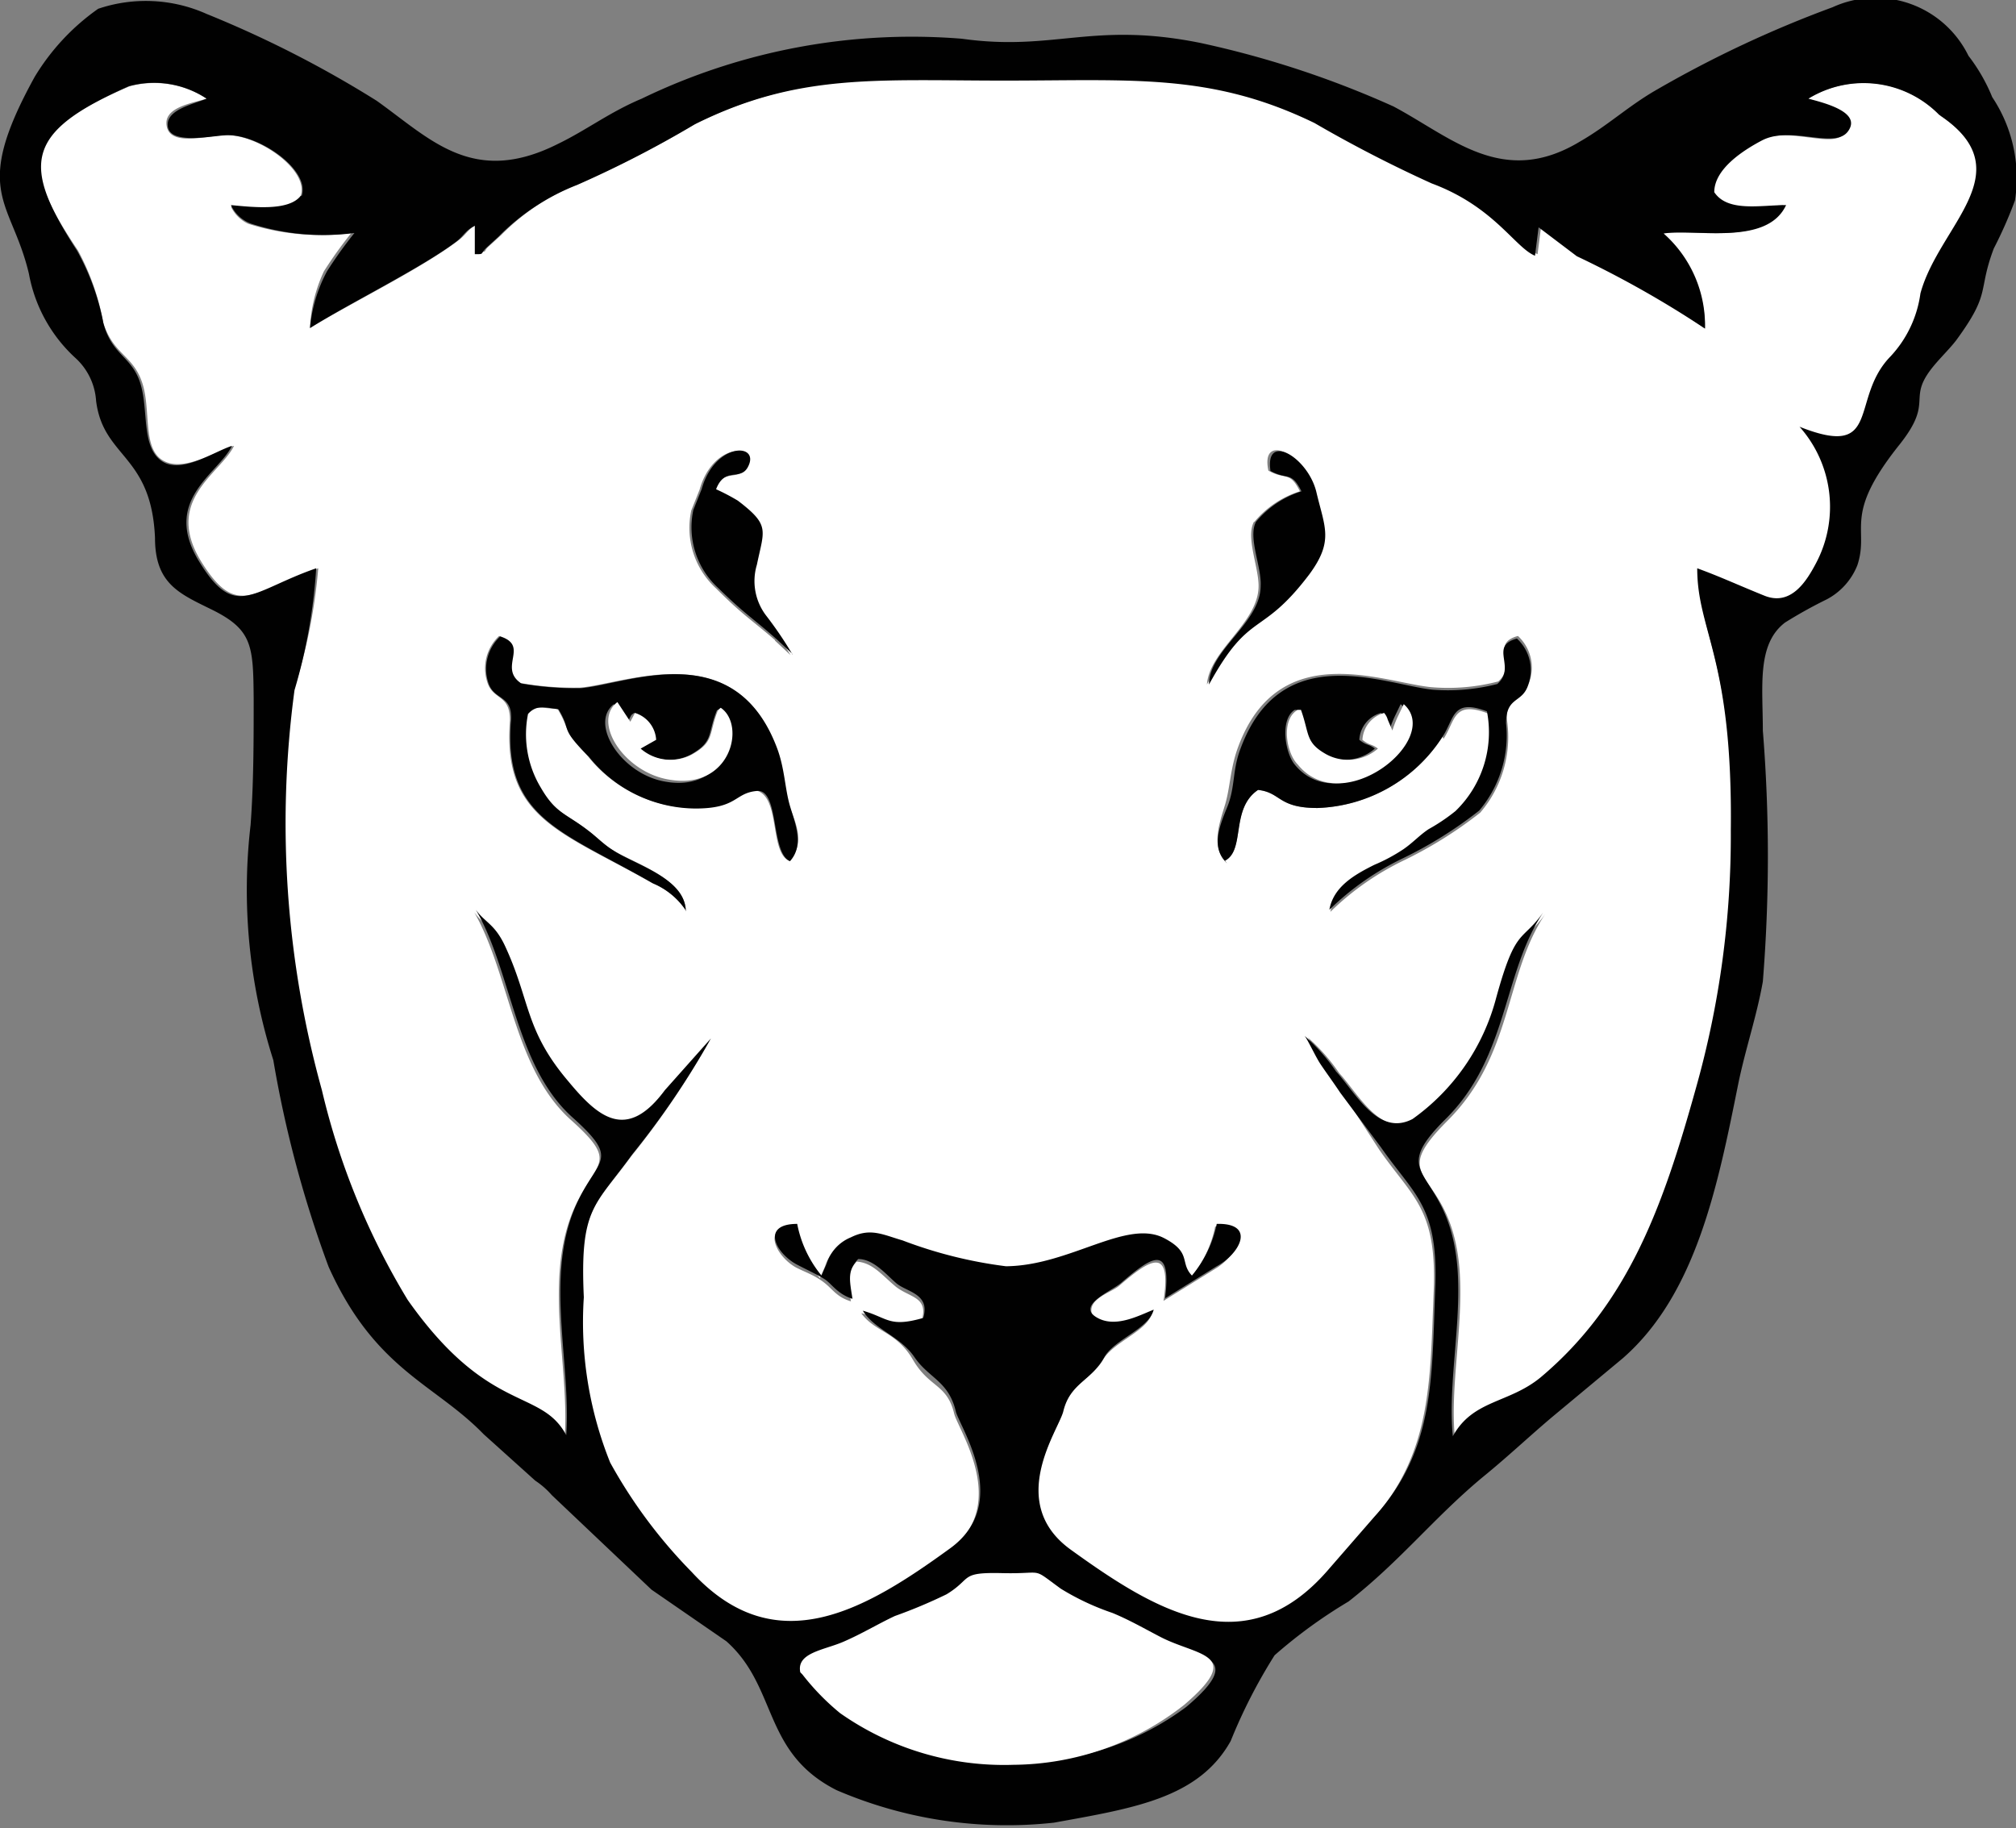 <svg xmlns="http://www.w3.org/2000/svg" viewBox="0 0 39.02 35.39"><rect x="0" y="0" width="39.02" height="35.39" fill="#808080" stroke="none"/><defs><style>.cls-1{fill:#fff;}.cls-1,.cls-2{fill-rule:evenodd;}.cls-2{fill:#010101;}</style></defs><g id="Слой_2" data-name="Слой 2"><g id="Слой_1-2" data-name="Слой 1"><g id="_3015518057840" data-name=" 3015518057840"><path class="cls-1" d="M27.92,14.26a3,3,0,0,1-2.42,1.38c-.77,0-.7-.3-1.15-.35-.54.34-.24,1.16-.64,1.37-.27-.29-.1-.75,0-1.08s.1-.7.25-1.11c.78-2.13,2.78-1.27,3.73-1.17A3.84,3.84,0,0,0,29,13.19c.37-.33-.17-.73.38-.88a.83.83,0,0,1,.22.89c-.11.37-.47.22-.43.75a2.25,2.25,0,0,1-.52,1.78,8.08,8.08,0,0,1-1.47.92,5.34,5.34,0,0,0-1.43,1c.08-.45.49-.68.87-.87a3.37,3.37,0,0,0,.56-.3c.19-.13.31-.27.49-.39a3.64,3.64,0,0,0,.52-.35,2.12,2.12,0,0,0,.61-1.93c-.68-.26-.63.15-.86.49ZM13.28,17.63a1.43,1.43,0,0,0-.66-.54c-1.77-1-2.9-1.25-2.75-3.15,0-.51-.33-.38-.44-.74a.86.86,0,0,1,.23-.89c.58.18-.05.6.41.91a6,6,0,0,0,1.16.09c.9-.08,3-1,3.79,1.16.15.4.09.73.25,1.12s.31.76,0,1.07c-.38-.17-.16-1.25-.64-1.36s-.37.35-1.19.34a2.66,2.66,0,0,1-2.06-1c-.54-.59-.32-.47-.59-.92-.27,0-.43-.09-.59.09a2,2,0,0,0,.25,1.43c.29.5.48.49.92.83.16.12.3.27.48.38C12.31,16.73,13.24,17,13.28,17.63Zm11-7.53a1.88,1.88,0,0,1,.88-.59c-.2-.4-.27-.21-.61-.4-.16-.75.71-.33.89.42s.34.94-.14,1.59c-.92,1.24-1.14.67-1.94,2.13.05-.67,1-1.19,1-1.91,0-.37-.25-.94-.09-1.24ZM15,12.39c-.46-.4-.61-.47-1.14-1a1.59,1.59,0,0,1-.48-1.51l.16-.4c.26-.93,1.16-.9.89-.42-.15.26-.44,0-.61.42a4.13,4.13,0,0,1,.42.22c.63.48.51.56.37,1.24a1.1,1.1,0,0,0,.19,1,7.38,7.38,0,0,1,.5.74l-.3-.28ZM5.82,3.79c.17-.52-.89-1.23-1.5-1.17-.29,0-1,.22-1.09-.16S3.71,2,4,1.91a1.84,1.84,0,0,0-1.49-.24c-2.08.89-2.13,1.5-1,3.18A4.69,4.69,0,0,1,2,6.25c.2.62.57.62.75,1.15s0,1.27.4,1.51,1-.17,1.38-.28c-.27.55-1.39,1.06-.61,2.28.68,1.07,1,.52,2.24.09a10.63,10.63,0,0,1-.49,2.41,19.33,19.33,0,0,0,.53,7.74,14,14,0,0,0,1.66,4.06c1.57,2.23,2.58,1.7,3.07,2.62.1-1.46-.46-3.2.26-4.6.39-.77.76-.75-.16-1.57-1.09-1-1.16-2.79-1.85-4,.18.25.36.27.56.69.5,1.07.38,1.61,1.23,2.63.58.7,1.13,1.15,1.87.17l.89-1a16.1,16.1,0,0,1-1.52,2.24c-.73,1-1,1-.94,2.77a7.29,7.29,0,0,0,.51,3.2,9.68,9.68,0,0,0,1.58,2.12c1.63,1.76,3.36.74,5-.46,1.2-.87.19-2.34.11-2.65-.14-.59-.48-.5-.8-1.05s-.73-.53-1-.9c.49.1.51.33,1.17.14.14-.47-.25-.44-.52-.67s-.44-.45-.74-.47c-.21.23-.17.39-.11.77-.29-.09-.35-.24-.54-.38s-.36-.19-.53-.28c-.39-.22-.68-.82,0-.79a2.24,2.24,0,0,0,.47,1l.1-.23a.81.81,0,0,1,.47-.51c.37-.19.61,0,1,.06a8.62,8.62,0,0,0,2,.5c1.24,0,2.34-.93,3.07-.54.53.28.29.47.53.72a2.25,2.25,0,0,0,.48-1c.72,0,.42.57,0,.82l-1,.62c.17-1.11-.3-.77-.86-.29-.18.15-.71.27-.48.65s.82,0,1.12-.13c-.09.36-.75.56-.95.91s-.66.48-.8,1.05c-.09.36-1.12,1.77.15,2.68,1.67,1.19,3.41,2.25,5,.36l.87-1c1.15-1.3,1.11-2.71,1.18-4.44.06-1.58-.41-1.79-1.05-2.71L26,21.18c-.14-.21-.24-.36-.38-.55s-.25-.48-.31-.55a3.64,3.64,0,0,1,.61.69c.37.4.81,1.27,1.48.92A4.18,4.18,0,0,0,29,19.34c.38-1.38.49-1.06.91-1.65-.79,1.17-.62,2.73-1.89,4s.07.85.23,2.89c.08,1.08-.19,2.26-.09,3.25.39-.71,1.08-.63,1.7-1.14,1.73-1.43,2.4-3.32,3-5.58a18,18,0,0,0,.68-5c0-3.36-.69-3.85-.65-5.08.44.16.88.36,1.3.53s.81-.29,1-.63a2.33,2.33,0,0,0-.32-2.64c1.61.67,1-.54,1.76-1.36a2.22,2.22,0,0,0,.58-1.22c.33-1.33,2-2.36.36-3.46A2.05,2.05,0,0,0,35,1.91c.32.12.89.24.72.63s-1.1-.12-1.67.18c-.36.19-.89.55-.92,1,.26.39.89.29,1.39.25-.35.8-1.75.45-2.37.55A2.37,2.37,0,0,1,33,6.36a19.81,19.81,0,0,0-2.43-1.43l-.74-.56-.07.55c-.41-.16-.81-.95-2-1.4a25.38,25.38,0,0,1-2.27-1.17c-2-1-3.58-.83-6-.82s-3.95-.15-6,.85a21,21,0,0,1-2.27,1.17,4.34,4.34,0,0,0-1.52,1l-.23.21c-.14.12,0,.1-.23.13l0-.55c-.18.09-.21.19-.35.3C8.19,5.18,6.78,5.87,6,6.35a2.87,2.87,0,0,1,.27-1.1,8.31,8.31,0,0,1,.53-.74,4.59,4.59,0,0,1-2-.18A.69.69,0,0,1,4.47,4c.43,0,1.12.12,1.35-.18Z"/><path class="cls-2" d="M15.53,32.41c-.08-.38.54-.45.83-.59s.63-.34,1-.5a9.81,9.81,0,0,0,1-.42c.51-.31.27-.43,1.08-.41s.54-.13,1.13.3a4.88,4.88,0,0,0,1,.47c.34.14.63.31.94.47.72.37,1.62.32.45,1.31a5.41,5.41,0,0,1-3.3,1.07,5.52,5.52,0,0,1-3.36-1,4.66,4.66,0,0,1-.73-.75ZM5.82,3.79c-.23.3-.92.22-1.35.18a.69.69,0,0,0,.39.36,4.59,4.59,0,0,0,2,.18,8.31,8.31,0,0,0-.53.74A2.87,2.87,0,0,0,6,6.35c.76-.48,2.17-1.17,2.84-1.68.14-.11.17-.21.35-.3l0,.55c.2,0,.09,0,.23-.13l.23-.21a4.34,4.34,0,0,1,1.52-1,21,21,0,0,0,2.27-1.17c2-1,3.52-.85,6-.85s4-.15,6,.82a25.38,25.38,0,0,0,2.27,1.17c1.21.45,1.61,1.24,2,1.4l.07-.55.74.56A19.81,19.81,0,0,1,33,6.36a2.37,2.37,0,0,0-.8-1.84c.62-.1,2,.25,2.37-.55-.5,0-1.13.14-1.39-.25,0-.45.56-.81.92-1,.57-.3,1.41.18,1.67-.18S35.35,2,35,1.91a2.05,2.05,0,0,1,2.53.31c1.65,1.1,0,2.13-.36,3.46a2.22,2.22,0,0,1-.58,1.22c-.8.82-.15,2-1.76,1.36a2.33,2.33,0,0,1,.32,2.64c-.18.34-.48.84-1,.63s-.86-.37-1.3-.53c0,1.23.69,1.72.65,5.08a18,18,0,0,1-.68,5c-.63,2.26-1.3,4.15-3,5.58-.62.51-1.31.43-1.7,1.14-.1-1,.17-2.17.09-3.25-.16-2-1.45-1.68-.23-2.89s1.1-2.82,1.89-4c-.42.59-.53.27-.91,1.65a4.18,4.18,0,0,1-1.62,2.35c-.67.35-1.11-.52-1.48-.92a3.64,3.64,0,0,0-.61-.69c.06.07.21.4.31.55s.24.34.38.55l.79,1.06c.64.92,1.11,1.13,1.05,2.71-.07,1.73,0,3.14-1.18,4.44l-.87,1c-1.61,1.89-3.35.83-5-.36-1.27-.91-.24-2.32-.15-2.68.14-.57.52-.56.8-1.06.2-.34.86-.54.95-.91-.3.12-.76.37-1.12.14s.3-.5.48-.65c.56-.48,1-.82.86.29l1-.62c.46-.25.76-.84,0-.82a2.25,2.25,0,0,1-.48,1c-.24-.25,0-.44-.53-.72-.73-.39-1.83.53-3.07.54a8.62,8.62,0,0,1-2-.5c-.38-.11-.62-.25-1-.06a.81.81,0,0,0-.47.51l-.1.23a2.24,2.24,0,0,1-.47-1c-.71,0-.42.57,0,.79.17.09.39.19.53.28s.25.29.54.38c-.06-.38-.1-.54.11-.77.3,0,.54.3.74.47s.66.2.52.67c-.66.19-.68,0-1.17-.14.23.37.72.49,1,.9s.66.46.8,1.05c.08.31,1.09,1.78-.11,2.65-1.65,1.2-3.38,2.22-5,.46a9.68,9.68,0,0,1-1.58-2.12,7.29,7.29,0,0,1-.51-3.2c-.08-1.74.21-1.76.94-2.77a16.1,16.1,0,0,0,1.52-2.24l-.89,1c-.74,1-1.29.53-1.87-.17-.85-1-.73-1.56-1.23-2.63-.2-.42-.38-.44-.56-.69.69,1.18.76,3,1.85,4,.92.82.55.8.16,1.57-.72,1.4-.16,3.14-.26,4.6-.49-.92-1.5-.39-3.07-2.62a14,14,0,0,1-1.66-4.06,19.33,19.33,0,0,1-.53-7.74A10.63,10.63,0,0,0,6.12,11c-1.24.43-1.56,1-2.24-.09-.78-1.22.34-1.73.61-2.28-.35.11-1,.57-1.38.28s-.23-1-.4-1.51S2.16,6.87,2,6.25a4.69,4.69,0,0,0-.51-1.4c-1.09-1.68-1-2.29,1-3.18A1.84,1.84,0,0,1,4,1.91c-.27.11-.81.22-.75.55s.8.18,1.09.16c.61-.06,1.67.65,1.5,1.17ZM39,3.88a2.82,2.82,0,0,0-.44-2,3.42,3.42,0,0,0-.46-.8A2,2,0,0,0,35.47.14a21.92,21.92,0,0,0-3.41,1.6c-.54.31-.94.69-1.48,1-1.49.9-2.48-.08-3.61-.68A18.67,18.67,0,0,0,23.23.83C21.14.41,20.4,1,18.62.75a12,12,0,0,0-6.2,1.16c-.62.26-1.07.61-1.63.88-1.64.82-2.46-.1-3.5-.84A21.15,21.15,0,0,0,4,.27a2.88,2.88,0,0,0-2.1-.1A4.37,4.37,0,0,0,.67,1.49C-.57,3.74.22,3.86.56,5.3a2.92,2.92,0,0,0,.89,1.62,1.23,1.23,0,0,1,.41.84C2,8.87,2.93,8.79,3,10.41c0,.89.47,1.08,1.1,1.39.79.39.8.7.81,1.72,0,.81,0,1.64-.06,2.45a10.84,10.84,0,0,0,.44,4.55,22.06,22.06,0,0,0,1.07,4c.9,2,2.05,2.26,3,3.24l1,.9a1.6,1.6,0,0,1,.32.28l1.93,1.83,1.45,1c1,.89.69,2.15,2.13,2.88a8.34,8.34,0,0,0,4.21.63c1.54-.28,2.8-.47,3.42-1.58a10.35,10.35,0,0,1,.85-1.66A9.61,9.61,0,0,1,26.1,31c1-.78,1.65-1.62,2.6-2.41.48-.39.89-.78,1.34-1.16l1.37-1.14c1.42-1.24,1.84-3.35,2.23-5.29.14-.69.36-1.32.48-2a30.3,30.3,0,0,0,0-4.86c0-.86-.12-1.67.43-2.09a8.93,8.93,0,0,1,.81-.45,1.28,1.28,0,0,0,.59-.66c.24-.73-.3-.94.82-2.34.61-.77.22-.85.52-1.33.15-.24.4-.46.57-.68.69-.94.41-.93.73-1.78A8.21,8.21,0,0,0,39,3.88Z"/><path class="cls-1" d="M15.53,32.41a4.66,4.66,0,0,0,.73.75,5.52,5.52,0,0,0,3.36,1A5.41,5.41,0,0,0,22.92,33c1.17-1,.27-.94-.45-1.31-.31-.16-.6-.33-.94-.47a4.88,4.88,0,0,1-1-.47c-.59-.43-.29-.28-1.13-.3s-.57.1-1.08.41a9.81,9.81,0,0,1-1,.42c-.34.16-.63.34-1,.5s-.91.21-.83.59Z"/><path class="cls-2" d="M12.27,13.8a.58.58,0,0,1,.41.52l-.3.17a.88.88,0,0,0,1,.11c.44-.25.31-.4.5-.86.48.33.19,1.6-1,1.39-.85-.14-1.48-1.12-1-1.5l.25.38,0,0,.09-.17Zm1,3.83c0-.63-1-.9-1.4-1.17-.18-.11-.32-.26-.48-.38-.44-.34-.63-.33-.92-.83a2,2,0,0,1-.25-1.43c.16-.18.32-.13.59-.09.27.45,0,.33.59.92a2.66,2.66,0,0,0,2.06,1c.82,0,.75-.3,1.19-.34s.26,1.19.64,1.36c.28-.31.1-.73,0-1.07s-.1-.72-.25-1.12c-.82-2.18-2.89-1.24-3.79-1.16a6,6,0,0,1-1.16-.09c-.46-.31.17-.73-.41-.91a.86.86,0,0,0-.23.89c.11.36.48.23.44.74-.15,1.9,1,2.14,2.75,3.15A1.43,1.43,0,0,1,13.28,17.63Z"/><path class="cls-2" d="M25.12,13.74c.17.47.08.63.49.86a.88.88,0,0,0,1-.11c-.13-.1-.15-.05-.3-.17a.57.57,0,0,1,.42-.52.33.33,0,0,1,.07.13l.09.21a2.24,2.24,0,0,1,.1-.26l.12-.25c.76.67-1.18,2.24-2.05,1.17-.19-.23-.29-.88,0-1.06Zm-1.41,2.92c.4-.21.1-1,.64-1.37.45.05.38.35,1.15.35a3,3,0,0,0,2.42-1.38c.23-.34.18-.75.86-.49a2.12,2.12,0,0,1-.61,1.93,3.64,3.64,0,0,1-.52.35c-.18.12-.3.26-.49.39a3.37,3.37,0,0,1-.56.3c-.38.19-.79.42-.87.87a5.34,5.34,0,0,1,1.43-1,8.08,8.08,0,0,0,1.47-.92A2.25,2.25,0,0,0,29.15,14c0-.53.32-.38.43-.75a.83.83,0,0,0-.22-.89c-.55.15,0,.55-.38.88a3.84,3.84,0,0,1-1.25.11c-.95-.1-2.95-1-3.73,1.17-.15.41-.09.72-.25,1.11s-.31.79,0,1.08Z"/><path class="cls-2" d="M24.58,9.11c.34.19.41,0,.61.4a1.88,1.88,0,0,0-.88.59c-.16.3.11.87.09,1.24,0,.72-1,1.24-1,1.91.8-1.46,1-.89,1.94-2.13.48-.65.3-.91.14-1.59s-1-1.17-.89-.42Z"/><path class="cls-2" d="M15.34,12.67a7.38,7.38,0,0,0-.5-.74,1.1,1.1,0,0,1-.19-1c.14-.68.26-.76-.37-1.24a4.13,4.13,0,0,0-.42-.22c.17-.44.46-.16.61-.42.27-.48-.63-.51-.89.42l-.16.4a1.59,1.59,0,0,0,.48,1.51c.53.52.68.59,1.14,1l.3.28Z"/><path class="cls-1" d="M13.9,13.74c-.19.46-.06.61-.5.86a.88.88,0,0,1-1-.11l.3-.17a.58.58,0,0,0-.41-.52l-.09.17,0,0-.25-.38c-.5.38.13,1.36,1,1.5,1.2.21,1.49-1.06,1-1.39Z"/><path class="cls-1" d="M25.12,13.74c-.33.18-.23.83,0,1.06.87,1.07,2.81-.5,2.05-1.17l-.12.25a2.24,2.24,0,0,0-.1.26l-.09-.21a.33.33,0,0,0-.07-.13.57.57,0,0,0-.42.52c.15.12.17.07.3.17a.88.88,0,0,1-1,.11c-.41-.23-.32-.39-.49-.86Z"/></g></g></g></svg>